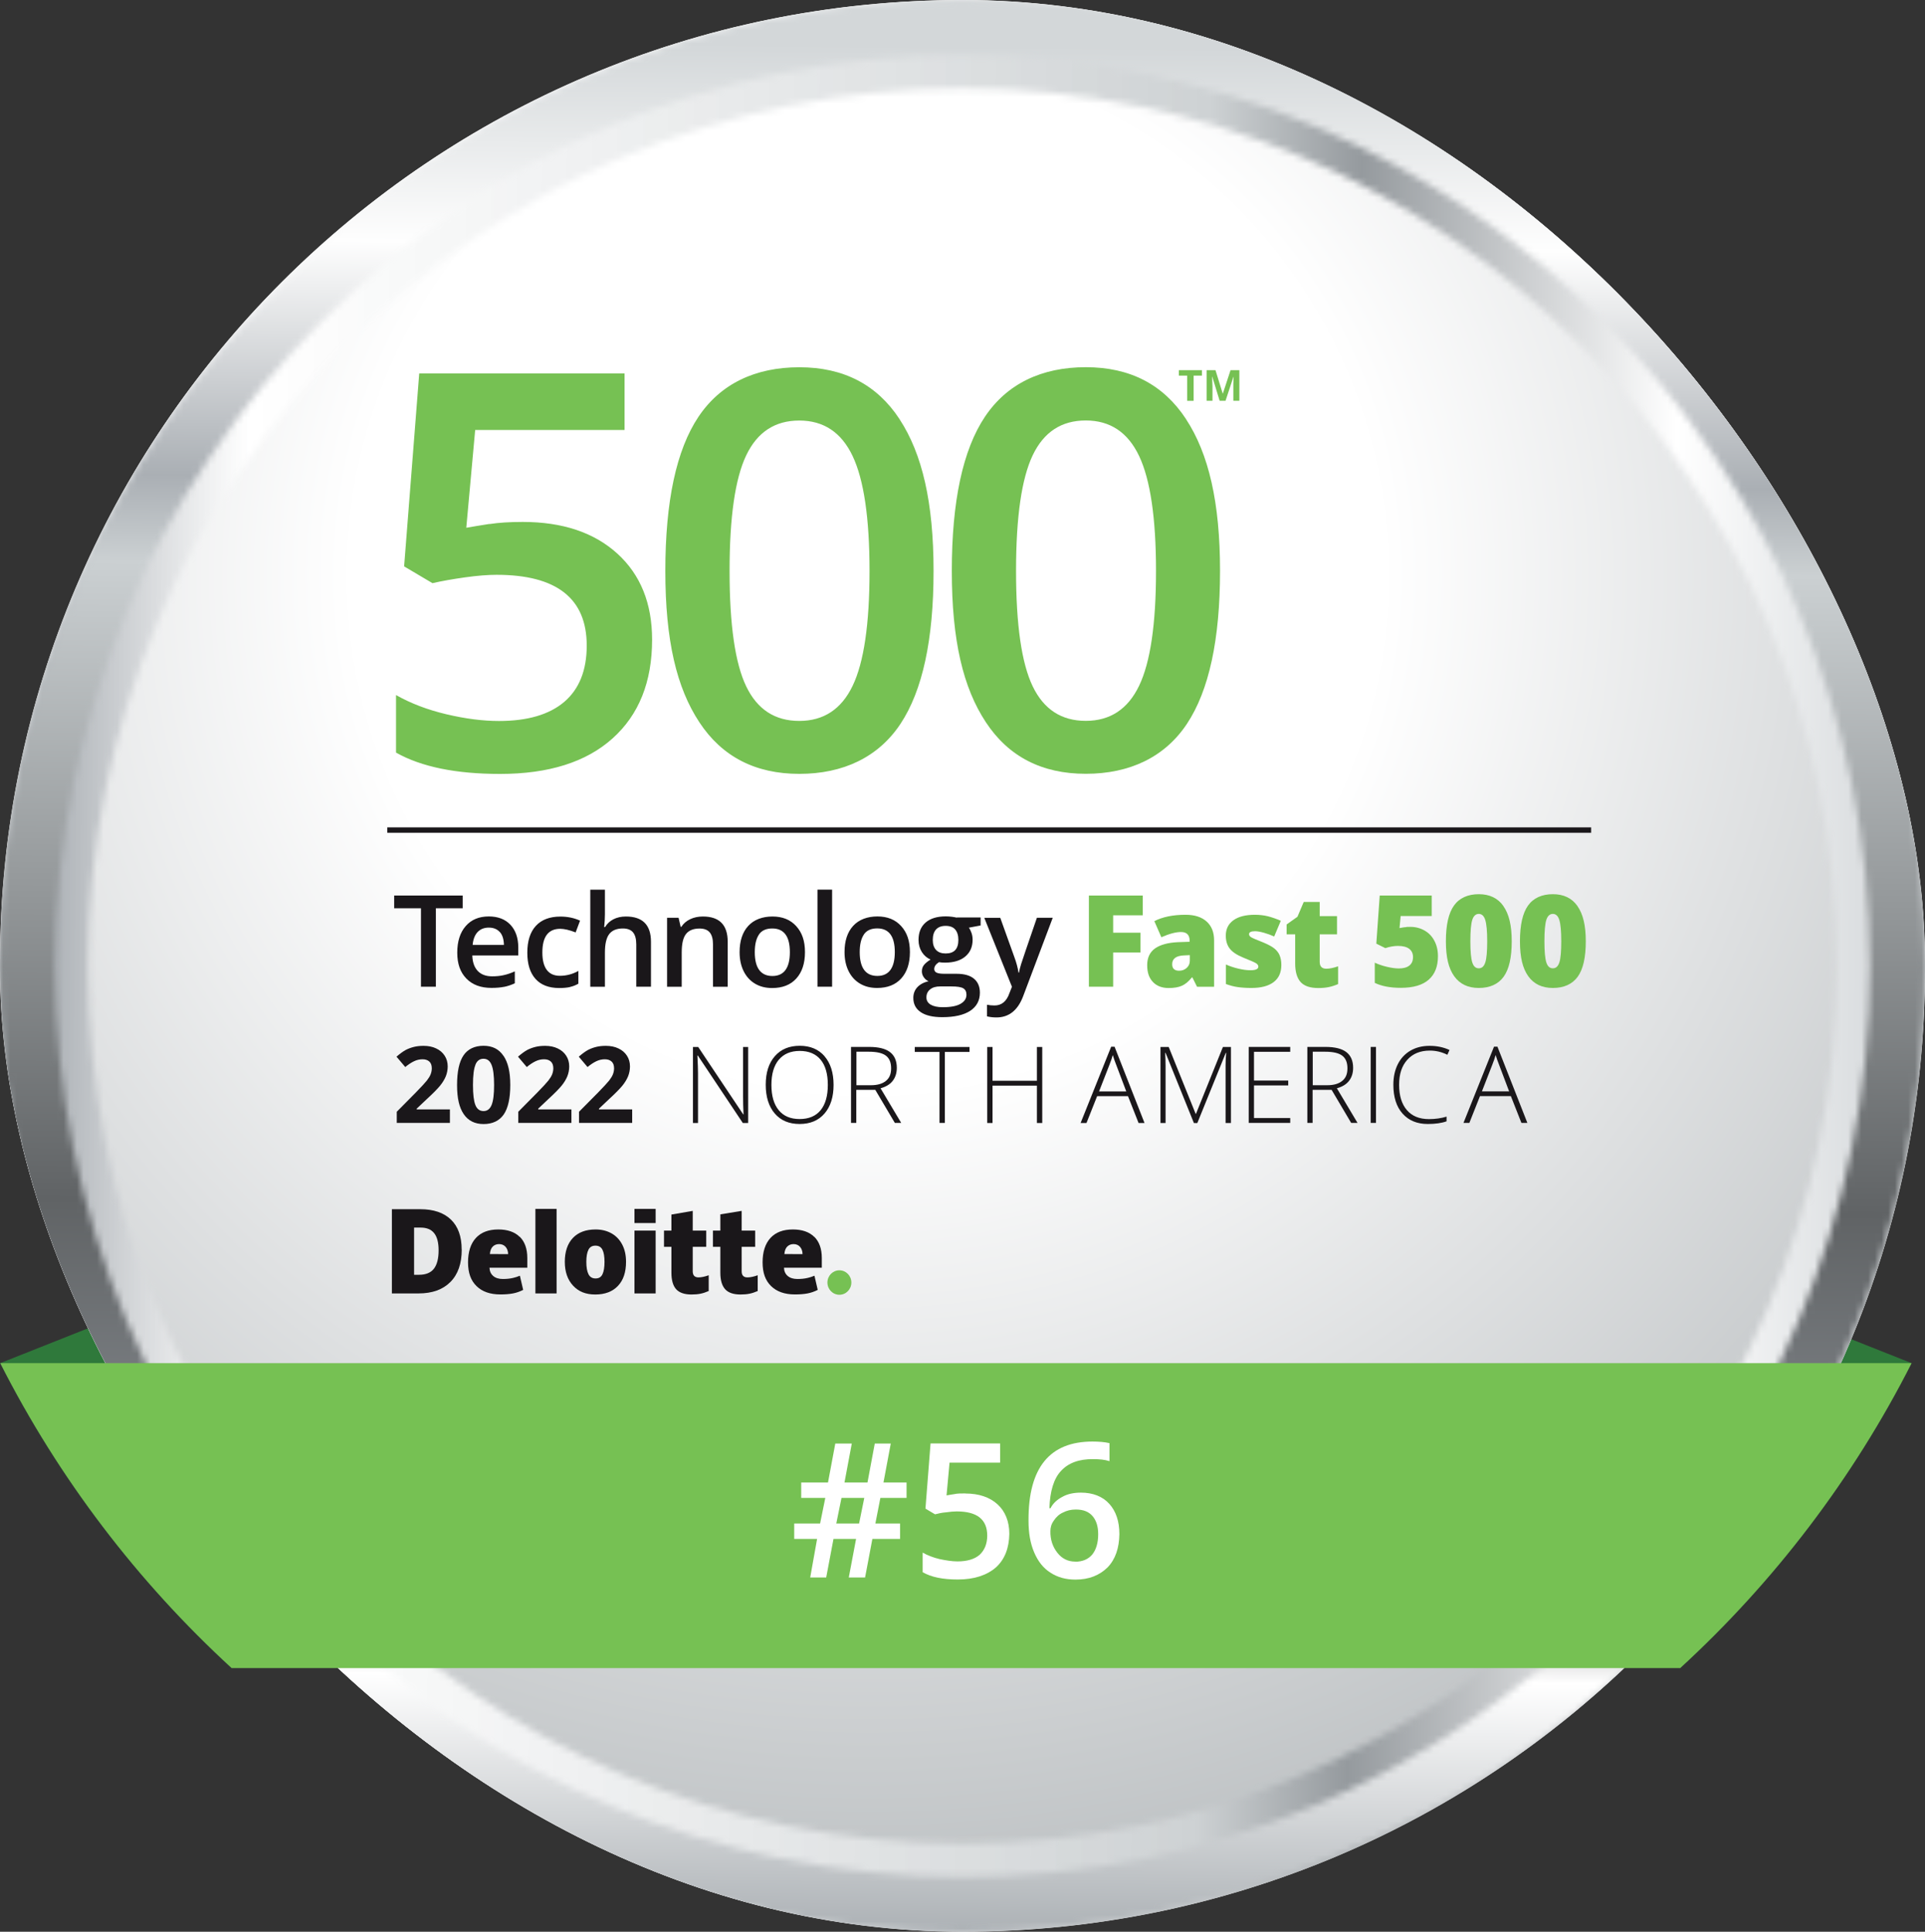 <svg width="288" height="289" viewBox="0 0 288 289" fill="none" xmlns="http://www.w3.org/2000/svg">
<rect x="0" y="0" width="288" height="289" fill="#333333" stroke="none"/>
<path d="M285.991 203.934C281.621 212.554 276.491 220.714 270.691 228.354C264.891 235.984 258.421 243.084 251.371 249.554L143.011 192.814L34.651 249.554C27.601 243.084 21.131 235.984 15.331 228.354C9.531 220.724 4.401 212.554 0.031 203.934L143.001 147.194" fill="#2F793B"/>
<g clip-path="url(#clip0_3495_36115)">
<rect width="288" height="289" transform="matrix(1 0 0 -1 0 289)" fill="white"/>
<rect width="288" height="289" transform="matrix(1 0 0 -1 0 289)" fill="url(#paint0_radial_3495_36115)" fill-opacity="0.3"/>
<mask id="mask0_3495_36115" style="mask-type:alpha" maskUnits="userSpaceOnUse" x="0" y="0" width="288" height="289">
<path d="M288 144.5C288 224.305 223.529 289 144 289C64.471 289 0 224.305 0 144.5C0 64.695 64.471 0 144 0C223.529 0 288 64.695 288 144.5ZM13.169 144.5C13.169 217.007 71.744 275.785 144 275.785C216.256 275.785 274.831 217.007 274.831 144.5C274.831 71.993 216.256 13.215 144 13.215C71.744 13.215 13.169 71.993 13.169 144.5Z" fill="#9D9D9D"/>
</mask>
<g mask="url(#mask0_3495_36115)">
<rect width="288" height="289" transform="matrix(1 0 0 -1 0 289)" fill="white"/>
<rect width="288" height="289" transform="matrix(1 0 0 -1 0 289)" fill="url(#paint1_linear_3495_36115)"/>
</g>
<mask id="mask1_3495_36115" style="mask-type:alpha" maskUnits="userSpaceOnUse" x="0" y="0" width="288" height="289">
<path d="M288 144.5C288 224.305 223.529 289 144 289C64.471 289 0 224.305 0 144.5C0 64.695 64.471 0 144 0C223.529 0 288 64.695 288 144.5ZM8.224 144.5C8.224 219.747 69.013 280.747 144 280.747C218.987 280.747 279.776 219.747 279.776 144.5C279.776 69.253 218.987 8.253 144 8.253C69.013 8.253 8.224 69.253 8.224 144.5Z" fill="#D9D9D9"/>
</mask>
<g mask="url(#mask1_3495_36115)">
<path d="M1.25889e-05 0L0 289H288V1.26326e-05L1.25889e-05 0Z" fill="white"/>
<path d="M1.25889e-05 0L0 289H288V1.26326e-05L1.25889e-05 0Z" fill="url(#paint2_linear_3495_36115)"/>
</g>
</g>
<path d="M285.991 203.934C277.251 221.164 265.481 236.604 251.371 249.554H34.661C20.561 236.614 8.791 221.174 0.041 203.934" fill="#76C153"/>
<path d="M65.211 135.884H69.221V133.974H58.971V135.884H62.981V147.614H65.211V135.884ZM75.401 147.644C75.951 147.534 76.491 147.354 77.021 147.104V145.324C76.421 145.594 75.851 145.784 75.331 145.894C74.801 146.014 74.241 146.064 73.631 146.064C72.701 146.064 71.981 145.794 71.471 145.254C70.961 144.714 70.691 143.944 70.661 142.944H77.541V141.764C77.541 140.314 77.141 139.174 76.361 138.344C75.571 137.514 74.491 137.104 73.131 137.104C71.661 137.104 70.511 137.584 69.671 138.554C68.831 139.514 68.411 140.844 68.411 142.524C68.411 144.204 68.861 145.454 69.771 146.394C70.681 147.334 71.931 147.794 73.531 147.794C74.231 147.794 74.861 147.744 75.411 147.634L75.401 147.644ZM74.771 139.424C75.171 139.864 75.371 140.504 75.391 141.364H70.711C70.791 140.514 71.041 139.874 71.461 139.434C71.881 138.994 72.441 138.774 73.131 138.774C73.821 138.774 74.371 138.994 74.771 139.434V139.424Z" fill="#1A171A"/>
<path d="M85.282 147.654C85.722 147.554 86.142 147.394 86.532 147.164V145.254C85.662 145.744 84.742 145.984 83.762 145.984C82.902 145.984 82.252 145.694 81.812 145.114C81.372 144.534 81.142 143.664 81.142 142.504C81.142 140.134 82.032 138.954 83.822 138.954C84.422 138.954 85.192 139.134 86.122 139.494L86.782 137.734C85.912 137.334 84.932 137.124 83.842 137.124C82.242 137.124 81.012 137.594 80.162 138.524C79.312 139.454 78.892 140.794 78.892 142.524C78.892 144.254 79.302 145.534 80.112 146.444C80.922 147.354 82.112 147.814 83.672 147.814C84.302 147.814 84.842 147.764 85.292 147.664L85.282 147.654ZM97.392 140.894C97.392 138.374 96.142 137.114 93.642 137.114C92.932 137.114 92.312 137.254 91.782 137.524C91.252 137.794 90.832 138.184 90.532 138.684H90.392C90.462 138.014 90.502 137.384 90.502 136.794V133.104H88.312V147.624H90.502V142.504C90.502 141.214 90.722 140.284 91.152 139.734C91.582 139.184 92.262 138.904 93.182 138.904C93.882 138.904 94.392 139.104 94.712 139.494C95.032 139.884 95.192 140.484 95.192 141.274V147.614H97.392V140.884V140.894ZM108.872 140.894C108.872 138.374 107.632 137.114 105.162 137.114C104.462 137.114 103.832 137.244 103.262 137.514C102.692 137.784 102.252 138.164 101.942 138.654H101.832L101.522 137.304H99.802V147.624H101.992V142.484C101.992 141.194 102.202 140.274 102.632 139.734C103.062 139.184 103.742 138.914 104.662 138.914C105.362 138.914 105.872 139.114 106.192 139.504C106.512 139.894 106.672 140.494 106.672 141.284V147.624H108.872V140.894ZM119.122 138.554C118.252 137.594 117.072 137.114 115.572 137.114C114.072 137.114 112.802 137.584 111.942 138.524C111.082 139.464 110.652 140.774 110.652 142.444C110.652 143.524 110.852 144.464 111.252 145.284C111.652 146.094 112.222 146.724 112.962 147.164C113.702 147.604 114.552 147.814 115.522 147.814C117.062 147.814 118.272 147.344 119.132 146.394C119.992 145.444 120.432 144.134 120.432 142.444C120.432 140.754 119.992 139.514 119.122 138.554ZM113.542 139.814C113.952 139.204 114.622 138.904 115.542 138.904C117.292 138.904 118.172 140.084 118.172 142.444C118.172 144.804 117.302 146.014 115.562 146.014C113.822 146.014 112.922 144.824 112.922 142.444C112.922 141.304 113.132 140.434 113.542 139.824V139.814ZM124.492 133.094H122.302V147.614H124.492V133.094ZM134.822 138.544C133.952 137.584 132.772 137.104 131.272 137.104C129.772 137.104 128.502 137.574 127.642 138.514C126.782 139.454 126.352 140.764 126.352 142.434C126.352 143.514 126.552 144.454 126.952 145.274C127.352 146.084 127.922 146.714 128.662 147.154C129.402 147.594 130.252 147.804 131.222 147.804C132.762 147.804 133.972 147.334 134.832 146.384C135.692 145.434 136.132 144.124 136.132 142.434C136.132 140.744 135.692 139.504 134.822 138.544ZM129.242 139.804C129.652 139.194 130.322 138.894 131.242 138.894C132.992 138.894 133.872 140.074 133.872 142.434C133.872 144.794 133.002 146.004 131.262 146.004C129.522 146.004 128.622 144.814 128.622 142.434C128.622 141.294 128.832 140.424 129.242 139.814V139.804ZM143.142 137.284C142.982 137.244 142.742 137.194 142.422 137.154C142.102 137.114 141.792 137.094 141.502 137.094C140.192 137.094 139.192 137.404 138.482 138.014C137.772 138.634 137.422 139.494 137.422 140.614C137.422 141.314 137.592 141.914 137.922 142.434C138.252 142.954 138.692 143.324 139.222 143.554C138.792 143.814 138.472 144.084 138.252 144.344C138.032 144.614 137.922 144.934 137.922 145.324C137.922 145.624 138.012 145.924 138.202 146.194C138.392 146.474 138.632 146.674 138.922 146.794C138.202 146.964 137.642 147.264 137.242 147.694C136.842 148.124 136.642 148.664 136.642 149.294C136.642 150.214 137.012 150.924 137.752 151.424C138.492 151.924 139.562 152.174 140.972 152.174C142.792 152.174 144.192 151.854 145.152 151.224C146.112 150.594 146.602 149.684 146.602 148.514C146.602 147.604 146.302 146.904 145.712 146.414C145.122 145.924 144.252 145.684 143.122 145.684H141.322C140.732 145.684 140.322 145.624 140.102 145.504C139.882 145.384 139.772 145.204 139.772 144.974C139.772 144.584 140.012 144.244 140.482 143.944C140.752 143.994 141.052 144.014 141.382 144.014C142.672 144.014 143.682 143.714 144.412 143.104C145.142 142.494 145.512 141.654 145.512 140.594C145.512 140.244 145.462 139.904 145.352 139.584C145.242 139.264 145.112 139.004 144.952 138.784L146.712 138.454V137.254H143.142V137.284ZM139.162 148.014C139.532 147.714 140.032 147.574 140.662 147.574H142.322C143.192 147.574 143.792 147.664 144.112 147.854C144.432 148.044 144.592 148.364 144.592 148.814C144.592 149.384 144.302 149.834 143.712 150.174C143.132 150.514 142.242 150.684 141.042 150.684C140.272 150.684 139.672 150.554 139.242 150.304C138.812 150.044 138.602 149.684 138.602 149.214C138.602 148.714 138.782 148.314 139.162 148.014ZM140.042 139.054C140.372 138.694 140.852 138.514 141.482 138.514C142.112 138.514 142.602 138.694 142.912 139.064C143.222 139.424 143.382 139.944 143.382 140.614C143.382 141.974 142.752 142.644 141.482 142.644C140.862 142.644 140.382 142.474 140.052 142.124C139.722 141.774 139.552 141.274 139.552 140.634C139.552 139.944 139.712 139.414 140.042 139.054Z" fill="#1A171A"/>
<path d="M151.401 147.614L151.021 148.584C150.591 149.814 149.851 150.424 148.791 150.424C148.371 150.424 147.991 150.384 147.661 150.314V152.054C148.121 152.164 148.591 152.214 149.081 152.214C150.951 152.214 152.291 151.144 153.091 148.994L157.501 137.304H155.131C153.701 141.454 152.911 143.774 152.761 144.264C152.611 144.754 152.511 145.164 152.451 145.514H152.381C152.271 144.784 152.061 143.994 151.751 143.164L149.651 137.314H147.261L151.401 147.634V147.614Z" fill="#1A171A"/>
<path d="M166.541 142.494H170.631V139.534H166.541V136.934H170.971V133.974H162.911V147.614H166.541V142.494ZM181.641 147.614V140.684C181.641 139.474 181.271 138.534 180.521 137.864C179.781 137.194 178.731 136.854 177.371 136.854C175.491 136.854 173.941 137.174 172.701 137.804L173.751 140.214C174.941 139.694 175.921 139.434 176.691 139.434C177.551 139.434 177.981 139.874 177.981 140.744V140.894L176.221 140.954C174.731 141.024 173.601 141.334 172.811 141.884C172.031 142.434 171.631 143.274 171.631 144.394C171.631 145.514 171.921 146.314 172.491 146.914C173.061 147.514 173.851 147.814 174.841 147.814C175.651 147.814 176.311 147.704 176.821 147.474C177.331 147.254 177.831 146.834 178.321 146.224H178.391L179.091 147.624H181.621L181.641 147.614ZM175.371 144.254C175.371 143.414 175.971 142.974 177.171 142.934L178.011 142.894V143.714C178.011 144.164 177.851 144.524 177.541 144.804C177.231 145.084 176.851 145.224 176.411 145.224C175.721 145.224 175.371 144.904 175.371 144.254Z" fill="#76C153"/>
<path d="M191.452 142.924C191.282 142.534 191.012 142.184 190.652 141.894C190.292 141.604 189.732 141.304 188.992 140.994C187.992 140.604 187.392 140.344 187.182 140.214C186.972 140.084 186.872 139.934 186.872 139.754C186.872 139.464 187.172 139.314 187.772 139.314C188.112 139.314 188.552 139.394 189.092 139.544C189.632 139.694 190.142 139.884 190.632 140.104L191.622 137.754C190.962 137.464 190.322 137.244 189.712 137.084C189.102 136.934 188.442 136.854 187.752 136.854C186.362 136.854 185.292 137.124 184.532 137.674C183.772 138.224 183.392 138.984 183.392 139.974C183.392 140.754 183.582 141.394 183.972 141.904C184.362 142.414 185.032 142.864 186.002 143.264C187.062 143.684 187.712 143.974 187.932 144.114C188.152 144.264 188.262 144.424 188.262 144.614C188.262 144.974 187.862 145.154 187.082 145.154C186.552 145.154 185.952 145.074 185.272 144.914C184.592 144.754 183.972 144.544 183.412 144.294V147.214C184.012 147.434 184.602 147.594 185.182 147.674C185.762 147.754 186.442 147.804 187.222 147.804C188.662 147.804 189.772 147.514 190.542 146.934C191.312 146.354 191.702 145.504 191.702 144.364C191.702 143.794 191.612 143.314 191.442 142.924H191.452ZM197.442 143.894V139.784H200.032V137.054H197.442V134.934H195.052L194.112 137.154L192.492 138.304V139.784H193.772V144.144C193.772 145.384 194.042 146.314 194.582 146.914C195.122 147.514 196.002 147.814 197.232 147.814C197.832 147.814 198.352 147.764 198.792 147.674C199.232 147.584 199.702 147.434 200.192 147.224V144.564C199.512 144.804 198.922 144.924 198.432 144.924C197.772 144.924 197.442 144.584 197.442 143.894ZM210.422 138.694C210.212 138.694 209.872 138.754 209.382 138.844L209.552 137.044H214.202V133.974H206.422L205.912 141.174L207.262 141.844C207.932 141.624 208.562 141.514 209.142 141.514C209.902 141.514 210.462 141.664 210.842 141.954C211.212 142.244 211.402 142.654 211.402 143.174C211.402 143.744 211.222 144.164 210.852 144.454C210.482 144.744 209.962 144.884 209.272 144.884C208.782 144.884 208.192 144.804 207.512 144.644C206.832 144.484 206.222 144.274 205.682 144.024V147.044C206.692 147.534 207.992 147.784 209.582 147.784C211.442 147.784 212.832 147.374 213.752 146.564C214.672 145.754 215.132 144.584 215.132 143.054C215.132 142.184 214.952 141.414 214.602 140.754C214.252 140.084 213.762 139.574 213.132 139.214C212.502 138.854 211.792 138.664 211.012 138.664C210.842 138.664 210.652 138.664 210.442 138.674L210.422 138.694Z" fill="#76C153"/>
<path d="M224.921 135.544C224.091 134.364 222.861 133.774 221.241 133.774C219.621 133.774 218.331 134.344 217.531 135.474C216.721 136.604 216.321 138.384 216.321 140.814C216.321 143.244 216.731 144.874 217.561 146.044C218.391 147.214 219.621 147.804 221.251 147.804C222.881 147.804 224.151 147.244 224.961 146.124C225.771 145.004 226.171 143.234 226.171 140.824C226.171 138.414 225.751 136.734 224.921 135.554V135.544ZM220.271 137.604C220.461 137.024 220.791 136.724 221.241 136.724C221.691 136.724 222.021 137.024 222.211 137.634C222.401 138.244 222.501 139.304 222.501 140.814C222.501 142.324 222.411 143.374 222.221 143.964C222.031 144.564 221.711 144.864 221.241 144.864C220.771 144.864 220.461 144.574 220.271 143.994C220.081 143.414 219.981 142.354 219.981 140.814C219.981 139.274 220.081 138.194 220.271 137.604ZM236.001 135.544C235.171 134.364 233.941 133.774 232.321 133.774C230.701 133.774 229.411 134.344 228.611 135.474C227.801 136.604 227.401 138.384 227.401 140.814C227.401 143.244 227.811 144.874 228.641 146.044C229.471 147.214 230.701 147.804 232.331 147.804C233.961 147.804 235.231 147.244 236.041 146.124C236.851 145.004 237.251 143.234 237.251 140.824C237.251 138.414 236.831 136.734 236.001 135.554V135.544ZM231.351 137.604C231.541 137.024 231.871 136.724 232.321 136.724C232.771 136.724 233.101 137.024 233.291 137.634C233.481 138.244 233.581 139.304 233.581 140.814C233.581 142.324 233.491 143.374 233.301 143.964C233.111 144.564 232.791 144.864 232.321 144.864C231.851 144.864 231.541 144.574 231.351 143.994C231.161 143.414 231.061 142.354 231.061 140.814C231.061 139.274 231.161 138.194 231.351 137.604Z" fill="#76C153"/>
<path d="M67.291 165.974H62.341V165.864L63.801 164.484C64.771 163.594 65.451 162.904 65.841 162.424C66.231 161.944 66.511 161.474 66.701 161.014C66.881 160.554 66.981 160.064 66.981 159.544C66.981 158.944 66.831 158.404 66.531 157.944C66.231 157.474 65.811 157.114 65.261 156.854C64.721 156.594 64.091 156.464 63.381 156.464C62.841 156.464 62.351 156.514 61.921 156.624C61.481 156.734 61.081 156.884 60.711 157.074C60.341 157.274 59.881 157.604 59.321 158.084L60.631 159.634C61.081 159.264 61.511 158.974 61.931 158.774C62.341 158.574 62.771 158.474 63.211 158.474C63.651 158.474 63.971 158.584 64.221 158.804C64.471 159.024 64.601 159.364 64.601 159.824C64.601 160.134 64.541 160.424 64.431 160.714C64.321 161.004 64.131 161.304 63.871 161.644C63.611 161.974 63.061 162.574 62.211 163.444L59.361 166.324V167.994H67.311V165.974H67.291ZM75.311 157.944C74.641 156.944 73.651 156.454 72.341 156.454C71.031 156.454 69.991 156.934 69.351 157.884C68.701 158.834 68.381 160.314 68.381 162.324C68.381 164.334 68.711 165.704 69.381 166.684C70.051 167.664 71.031 168.164 72.351 168.164C73.671 168.164 74.701 167.684 75.361 166.734C76.011 165.784 76.341 164.314 76.341 162.324C76.341 160.334 76.001 158.954 75.331 157.954L75.311 157.944ZM71.121 159.304C71.361 158.694 71.771 158.394 72.331 158.394C72.891 158.394 73.291 158.694 73.541 159.304C73.791 159.914 73.921 160.914 73.921 162.314C73.921 163.714 73.801 164.684 73.551 165.304C73.301 165.914 72.901 166.224 72.341 166.224C71.781 166.224 71.361 165.924 71.121 165.314C70.881 164.714 70.761 163.714 70.761 162.314C70.761 160.914 70.881 159.914 71.131 159.304H71.121ZM85.471 165.974H80.521V165.864L81.981 164.484C82.951 163.594 83.631 162.904 84.021 162.424C84.411 161.944 84.691 161.474 84.881 161.014C85.061 160.554 85.161 160.064 85.161 159.544C85.161 158.944 85.011 158.404 84.711 157.944C84.411 157.474 83.991 157.114 83.441 156.854C82.901 156.594 82.271 156.464 81.561 156.464C81.021 156.464 80.531 156.514 80.101 156.624C79.661 156.734 79.261 156.884 78.891 157.074C78.521 157.274 78.061 157.604 77.501 158.084L78.811 159.634C79.261 159.264 79.691 158.974 80.111 158.774C80.521 158.574 80.951 158.474 81.391 158.474C81.831 158.474 82.151 158.584 82.401 158.804C82.651 159.024 82.781 159.364 82.781 159.824C82.781 160.134 82.721 160.424 82.611 160.714C82.501 161.004 82.311 161.304 82.051 161.644C81.791 161.974 81.241 162.574 80.391 163.444L77.541 166.324V167.994H85.491V165.974H85.471ZM94.561 165.974H89.611V165.864L91.071 164.484C92.041 163.594 92.721 162.904 93.111 162.424C93.501 161.944 93.781 161.474 93.971 161.014C94.151 160.554 94.251 160.064 94.251 159.544C94.251 158.944 94.101 158.404 93.801 157.944C93.501 157.474 93.081 157.114 92.531 156.854C91.991 156.594 91.361 156.464 90.651 156.464C90.111 156.464 89.621 156.514 89.191 156.624C88.751 156.734 88.351 156.884 87.981 157.074C87.611 157.274 87.151 157.604 86.591 158.084L87.901 159.634C88.351 159.264 88.781 158.974 89.201 158.774C89.611 158.574 90.041 158.474 90.481 158.474C90.921 158.474 91.241 158.584 91.491 158.804C91.741 159.024 91.871 159.364 91.871 159.824C91.871 160.134 91.811 160.424 91.701 160.714C91.591 161.004 91.401 161.304 91.141 161.644C90.881 161.974 90.331 162.574 89.481 163.444L86.631 166.324V167.994H94.581V165.974H94.561Z" fill="#1A171A"/>
<path d="M111.941 156.634H111.171V164.054C111.171 164.894 111.191 165.784 111.241 166.714H111.191L104.461 156.634H103.671V168.004H104.431V160.634C104.431 160.024 104.401 159.114 104.341 157.914H104.401L111.131 168.004H111.931V156.634H111.941ZM123.371 158.024C122.471 156.984 121.231 156.454 119.651 156.454C118.071 156.454 116.831 156.974 115.921 158.014C115.011 159.054 114.561 160.474 114.561 162.284C114.561 164.094 115.011 165.534 115.911 166.584C116.811 167.634 118.051 168.154 119.631 168.154C121.211 168.154 122.461 167.634 123.361 166.584C124.261 165.534 124.711 164.104 124.711 162.304C124.711 160.504 124.261 159.064 123.361 158.024H123.371ZM116.521 158.544C117.251 157.664 118.301 157.224 119.651 157.224C121.001 157.224 122.051 157.664 122.771 158.534C123.491 159.404 123.851 160.664 123.851 162.304C123.851 163.944 123.491 165.214 122.771 166.094C122.051 166.974 121.001 167.414 119.631 167.414C118.261 167.414 117.231 166.974 116.501 166.084C115.771 165.194 115.411 163.934 115.411 162.304C115.411 160.674 115.781 159.434 116.511 158.544H116.521ZM130.951 163.044L133.881 167.994H134.831L131.741 162.814C132.561 162.584 133.171 162.214 133.571 161.684C133.971 161.164 134.171 160.514 134.171 159.754C134.171 158.704 133.831 157.924 133.161 157.404C132.491 156.884 131.441 156.624 130.031 156.624H127.321V167.994H128.111V163.044H130.931H130.951ZM128.131 157.344H130.011C131.181 157.344 132.031 157.544 132.541 157.934C133.061 158.324 133.321 158.954 133.321 159.824C133.321 160.694 133.061 161.294 132.531 161.714C132.001 162.144 131.261 162.354 130.301 162.354H128.131V157.334V157.344Z" fill="#1A171A"/>
<path d="M141.361 157.374H145.051V156.634H136.861V157.374H140.561V167.994H141.361V157.374Z" fill="#1A171A"/>
<path d="M155.931 156.634H155.131V161.684H148.491V156.634H147.701V168.004H148.491V162.414H155.131V168.004H155.931V156.634ZM170.341 168.004H171.231L166.751 156.594H166.241L161.671 168.004H162.551L164.141 163.994H168.761L170.341 168.004ZM166.021 159.194C166.191 158.794 166.341 158.334 166.481 157.844C166.661 158.414 166.821 158.864 166.951 159.184L168.501 163.284H164.431L166.021 159.204V159.194Z" fill="#1A171A"/>
<path d="M179.141 167.994L183.391 157.514H183.451C183.391 158.154 183.361 158.774 183.361 159.384V168.004H184.161V156.634H182.961L178.931 166.634H178.881L174.851 156.634H173.621V168.004H174.381V159.484C174.381 158.814 174.361 158.154 174.321 157.514H174.381L178.621 168.014H179.131L179.141 167.994Z" fill="#1A171A"/>
<path d="M193.031 167.264H187.611V162.384H192.731V161.654H187.611V157.354H193.031V156.624H186.821V167.994H193.031V167.264ZM199.221 163.044L202.151 167.994H203.101L200.011 162.814C200.831 162.584 201.441 162.214 201.841 161.684C202.241 161.164 202.441 160.514 202.441 159.754C202.441 158.704 202.101 157.924 201.431 157.404C200.761 156.884 199.711 156.624 198.301 156.624H195.591V167.994H196.381V163.044H199.201H199.221ZM196.401 157.344H198.281C199.451 157.344 200.301 157.544 200.811 157.934C201.331 158.324 201.591 158.954 201.591 159.824C201.591 160.694 201.331 161.294 200.801 161.714C200.271 162.144 199.531 162.354 198.571 162.354H196.401V157.334V157.344ZM205.861 167.994V156.624H205.071V167.994H205.861ZM216.541 157.804L216.861 157.084C215.981 156.674 214.991 156.464 213.881 156.464C212.771 156.464 211.841 156.704 211.011 157.184C210.191 157.664 209.561 158.344 209.121 159.224C208.681 160.104 208.461 161.124 208.461 162.284C208.461 164.134 208.921 165.574 209.841 166.604C210.761 167.634 212.011 168.154 213.611 168.154C214.731 168.154 215.671 168.024 216.421 167.754V167.054C215.621 167.294 214.751 167.424 213.791 167.424C212.351 167.424 211.251 166.974 210.481 166.074C209.711 165.174 209.321 163.914 209.321 162.294C209.321 160.674 209.731 159.454 210.551 158.544C211.371 157.634 212.491 157.174 213.921 157.174C214.831 157.174 215.701 157.384 216.531 157.794L216.541 157.804Z" fill="#1A171A"/>
<path d="M227.621 167.994H228.511L224.031 156.584H223.521L218.951 167.994H219.831L221.421 163.984H226.041L227.621 167.994ZM223.301 159.184C223.471 158.784 223.621 158.324 223.761 157.834C223.941 158.404 224.101 158.854 224.231 159.174L225.781 163.274H221.711L223.301 159.194V159.184Z" fill="#1A171A"/>
<path d="M98.091 180.854H94.921V182.974H98.091V180.854Z" fill="#1A171A"/>
<path d="M123.791 191.874C123.791 190.864 124.591 190.044 125.581 190.044C126.571 190.044 127.371 190.864 127.371 191.874C127.371 192.884 126.571 193.704 125.581 193.704C124.591 193.704 123.791 192.884 123.791 191.874Z" fill="#76C153"/>
<path d="M69.081 186.934C69.081 189.034 68.521 190.654 67.381 191.794C66.251 192.934 64.661 193.504 62.611 193.504H58.631V180.904H62.891C64.861 180.904 66.391 181.424 67.461 182.454C68.531 183.484 69.071 184.984 69.071 186.934M65.621 187.054C65.621 185.904 65.401 185.044 64.951 184.484C64.501 183.924 63.831 183.654 62.921 183.654H61.951V190.714H62.691C63.701 190.714 64.441 190.414 64.911 189.814C65.381 189.214 65.621 188.294 65.621 187.064" fill="#1A171A"/>
<path d="M83.272 180.854H80.102V193.504H83.272V180.854Z" fill="#1A171A"/>
<path d="M93.661 188.784C93.661 190.324 93.261 191.524 92.451 192.374C91.641 193.234 90.511 193.664 89.061 193.664C87.611 193.664 86.561 193.224 85.741 192.344C84.921 191.464 84.501 190.274 84.501 188.774C84.501 187.274 84.901 186.054 85.711 185.204C86.521 184.354 87.651 183.934 89.111 183.934C90.011 183.934 90.811 184.134 91.501 184.524C92.191 184.914 92.721 185.484 93.101 186.214C93.481 186.944 93.661 187.804 93.661 188.784ZM87.721 188.784C87.721 189.594 87.831 190.204 88.041 190.624C88.251 191.044 88.601 191.264 89.101 191.264C89.601 191.264 89.941 191.054 90.141 190.624C90.341 190.204 90.441 189.584 90.441 188.784C90.441 187.984 90.341 187.374 90.131 186.964C89.921 186.554 89.571 186.354 89.081 186.354C88.591 186.354 88.251 186.554 88.041 186.964C87.831 187.374 87.721 187.974 87.721 188.784Z" fill="#1A171A"/>
<path d="M98.091 184.104H94.921V193.504H98.091V184.104Z" fill="#1A171A"/>
<path d="M104.501 191.104C104.931 191.104 105.441 190.994 106.031 190.784V193.144C105.601 193.334 105.201 193.464 104.811 193.544C104.421 193.624 103.971 193.664 103.451 193.664C102.391 193.664 101.621 193.394 101.151 192.864C100.681 192.334 100.451 191.514 100.451 190.404V186.534H99.341V184.104H100.451V181.704L103.641 181.154V184.104H105.661V186.534H103.641V190.194C103.641 190.804 103.931 191.104 104.501 191.104Z" fill="#1A171A"/>
<path d="M111.831 191.104C112.261 191.104 112.771 190.994 113.361 190.784V193.144C112.931 193.334 112.531 193.464 112.141 193.544C111.751 193.624 111.301 193.664 110.781 193.664C109.721 193.664 108.951 193.394 108.481 192.864C108.011 192.334 107.771 191.514 107.771 190.404V186.534H106.661V184.104H107.771V181.674L110.961 181.154V184.104H112.981V186.534H110.961V190.194C110.961 190.804 111.251 191.104 111.821 191.104" fill="#1A171A"/>
<path d="M121.821 185.044C121.071 184.304 120.001 183.934 118.621 183.934C117.171 183.934 116.051 184.354 115.271 185.204C114.491 186.054 114.091 187.274 114.091 188.854C114.091 190.434 114.511 191.574 115.361 192.404C116.211 193.234 117.391 193.654 118.921 193.654C119.651 193.654 120.291 193.604 120.811 193.504C121.341 193.404 121.851 193.224 122.341 192.974L121.851 190.854C121.491 191.004 121.151 191.114 120.831 191.184C120.361 191.294 119.851 191.344 119.301 191.344C118.691 191.344 118.211 191.194 117.851 190.894C117.501 190.594 117.311 190.184 117.291 189.654H122.951V188.214C122.951 186.824 122.571 185.764 121.821 185.024M117.351 187.614C117.391 187.104 117.541 186.724 117.791 186.484C118.041 186.244 118.351 186.124 118.721 186.124C119.131 186.124 119.451 186.264 119.691 186.534C119.931 186.804 120.061 187.174 120.071 187.624" fill="#1A171A"/>
<path d="M77.751 185.044C77.001 184.304 75.931 183.934 74.552 183.934C73.102 183.934 71.981 184.354 71.201 185.204C70.421 186.054 70.022 187.274 70.022 188.854C70.022 190.434 70.442 191.574 71.291 192.404C72.132 193.234 73.322 193.654 74.852 193.654C75.582 193.654 76.222 193.604 76.742 193.504C77.272 193.404 77.781 193.224 78.272 192.974L77.781 190.854C77.421 191.004 77.082 191.114 76.761 191.184C76.291 191.294 75.781 191.344 75.231 191.344C74.621 191.344 74.141 191.194 73.791 190.894C73.442 190.594 73.251 190.184 73.231 189.654H78.891V188.214C78.891 186.824 78.511 185.764 77.761 185.024M73.291 187.614C73.332 187.104 73.481 186.724 73.731 186.484C73.981 186.244 74.291 186.124 74.671 186.124C75.072 186.124 75.401 186.264 75.641 186.534C75.882 186.804 76.011 187.174 76.022 187.624" fill="#1A171A"/>
<path d="M73.221 78.384C71.861 78.604 70.711 78.784 69.761 78.954L71.091 64.324H93.441V55.874H62.721L60.461 84.734L64.701 87.244C66.101 86.924 67.731 86.634 69.591 86.374C71.451 86.114 73.011 85.994 74.281 85.994C83.281 85.994 87.781 89.524 87.781 96.584C87.781 100.274 86.661 103.074 84.431 104.994C82.191 106.904 78.931 107.864 74.651 107.864C72.231 107.864 69.601 107.524 66.771 106.854C63.941 106.184 61.441 105.224 59.251 103.984V112.594C63.021 114.724 68.211 115.784 74.811 115.784C82.081 115.784 87.701 114.014 91.641 110.474C95.591 106.934 97.561 102.004 97.561 95.704C97.561 90.264 95.821 85.964 92.351 82.814C88.881 79.664 84.161 78.084 78.201 78.084C76.231 78.084 74.571 78.194 73.211 78.404L73.221 78.384ZM134.581 62.704C131.191 57.534 126.191 54.944 119.591 54.944C112.991 54.944 107.801 57.414 104.491 62.364C101.191 67.304 99.541 74.994 99.541 85.424C99.541 95.854 101.241 102.914 104.631 108.054C108.021 113.204 113.011 115.774 119.581 115.774C126.151 115.774 131.411 113.284 134.721 108.294C138.021 103.314 139.671 95.684 139.671 85.424C139.671 75.164 137.971 67.884 134.581 62.714V62.704ZM111.641 68.124C113.301 64.644 115.941 62.914 119.581 62.914C123.221 62.914 125.881 64.684 127.561 68.224C129.241 71.764 130.091 77.504 130.091 85.424C130.091 93.344 129.251 99.094 127.561 102.604C125.881 106.104 123.221 107.854 119.581 107.854C115.941 107.854 113.301 106.134 111.641 102.684C109.981 99.234 109.151 93.484 109.151 85.424C109.151 77.364 109.981 71.604 111.641 68.124Z" fill="#76C153"/>
<path d="M177.441 62.694C174.051 57.524 169.051 54.934 162.451 54.934C155.851 54.934 150.661 57.404 147.351 62.354C144.051 67.294 142.401 74.984 142.401 85.414C142.401 95.844 144.101 102.904 147.491 108.044C150.881 113.194 155.871 115.764 162.441 115.764C169.011 115.764 174.271 113.274 177.581 108.284C180.881 103.304 182.531 95.674 182.531 85.414C182.531 75.154 180.831 67.874 177.441 62.704V62.694ZM154.501 68.114C156.161 64.634 158.801 62.904 162.441 62.904C166.081 62.904 168.741 64.674 170.421 68.214C172.101 71.754 172.951 77.494 172.951 85.414C172.951 93.334 172.111 99.084 170.421 102.594C168.741 106.094 166.081 107.844 162.441 107.844C158.801 107.844 156.161 106.124 154.501 102.674C152.841 99.224 152.011 93.474 152.011 85.414C152.011 77.354 152.841 71.594 154.501 68.114Z" fill="#76C153"/>
<path d="M178.581 56.194H179.821V55.384H176.371V56.194H177.611V59.964H178.581V56.194ZM183.351 59.964L184.531 56.384H184.561C184.531 56.964 184.521 57.314 184.521 57.444C184.521 57.574 184.521 57.694 184.521 57.794V59.954H185.421V55.384H184.101L182.951 58.884H182.931L181.851 55.384H180.531V59.954H181.401V57.824C181.401 57.584 181.381 57.094 181.341 56.364H181.371L182.471 59.954H183.361L183.351 59.964Z" fill="#76C153"/>
<path d="M57.941 124.184H238.051" stroke="#1A171A" stroke-width="0.81" stroke-miterlimit="10"/>
<path d="M131.713 224.097L130.965 227.925H134.659V230.228H130.517L129.425 236.001H126.987L128.079 230.228H124.699L123.608 236.001H121.215L122.247 230.228H118.822V227.925H122.695L123.473 224.097H119.869V221.794H123.877L124.968 215.962H127.436L126.344 221.794H129.784L130.875 215.962H133.268L132.176 221.794H135.631V224.097H131.728H131.713ZM125.118 227.925H128.528L129.305 224.097H125.896L125.118 227.925Z" fill="white"/>
<path d="M153.876 227.462C153.846 219.551 157.061 215.663 163.447 215.663C164.419 215.663 165.301 215.738 165.989 215.902V218.594C165.271 218.37 164.494 218.295 163.582 218.295C161.413 218.265 159.828 218.878 158.751 220.045C157.66 221.196 157.091 223.065 157.002 225.638H157.166C157.555 224.875 158.198 224.322 158.976 223.918C159.723 223.499 160.665 223.305 161.712 223.305C163.477 223.305 164.942 223.858 165.959 224.98C166.961 226.086 167.47 227.597 167.47 229.511C167.44 231.589 166.886 233.264 165.705 234.491C164.494 235.672 162.939 236.315 160.905 236.315C159.439 236.315 158.228 235.971 157.166 235.283C156.074 234.595 155.297 233.578 154.729 232.262C154.145 230.902 153.876 229.346 153.876 227.492V227.462ZM160.86 233.638C161.952 233.638 162.804 233.279 163.402 232.576C163.985 231.859 164.299 230.842 164.299 229.526C164.299 228.344 164.015 227.477 163.462 226.819C162.864 226.131 162.056 225.832 160.95 225.832C160.217 225.832 159.619 225.982 159.035 226.281C158.452 226.535 157.989 226.983 157.66 227.492C157.286 228 157.151 228.539 157.151 229.062C157.121 230.318 157.495 231.425 158.198 232.307C158.871 233.175 159.783 233.623 160.86 233.623" fill="white"/>
<path d="M144.454 223.439C146.428 223.439 148.058 223.978 149.24 225.054C150.376 226.086 151.004 227.597 151.004 229.451C150.975 231.589 150.332 233.279 149.001 234.491C147.655 235.657 145.77 236.3 143.303 236.3C141.015 236.3 139.31 235.941 138.039 235.208V232.277C138.742 232.681 139.624 233.025 140.581 233.249C141.508 233.444 142.436 233.593 143.258 233.593C144.679 233.593 145.8 233.264 146.563 232.606C147.281 231.933 147.7 230.991 147.7 229.735C147.7 227.313 146.174 226.116 143.138 226.116C142.675 226.116 142.181 226.161 141.553 226.251C140.925 226.296 140.372 226.43 139.893 226.55L138.458 225.698L139.22 215.947H149.629V218.819H142.062L141.613 223.724C141.897 223.664 142.316 223.604 142.78 223.529C143.213 223.424 143.796 223.424 144.469 223.424" fill="white"/>
<defs>
<radialGradient id="paint0_radial_3495_36115" cx="0" cy="0" r="1" gradientUnits="userSpaceOnUse" gradientTransform="translate(129.721 203.104) rotate(-54.205) scale(192.064 192.339)">
<stop offset="0.407" stop-color="white"/>
<stop offset="1" stop-color="#344047"/>
</radialGradient>
<linearGradient id="paint1_linear_3495_36115" x1="288" y1="124.715" x2="6.709" y2="127.204" gradientUnits="userSpaceOnUse">
<stop stop-color="#CFD3D6"/>
<stop offset="0.135" stop-color="white"/>
<stop offset="0.304" stop-color="#959A9E"/>
<stop offset="0.385" stop-color="#CED2D4"/>
<stop offset="0.894" stop-color="white" stop-opacity="0.851"/>
<stop offset="1" stop-color="#AAAFB4"/>
</linearGradient>
<linearGradient id="paint2_linear_3495_36115" x1="124.283" y1="289" x2="126.798" y2="6.733" gradientUnits="userSpaceOnUse">
<stop stop-color="#ACB1B5"/>
<stop offset="0.135" stop-color="white"/>
<stop offset="0.228" stop-color="#211F22"/>
<stop offset="0.274" stop-color="#7A7E82"/>
<stop offset="0.385" stop-color="#606365"/>
<stop offset="0.723" stop-color="#CBD0D2"/>
<stop offset="0.769" stop-color="#AAAFB4"/>
<stop offset="0.894" stop-color="#FEFEFE"/>
<stop offset="1" stop-color="#D3D7D9"/>
</linearGradient>
<clipPath id="clip0_3495_36115">
<rect width="288" height="289" rx="144" fill="white"/>
</clipPath>
</defs>
</svg>
